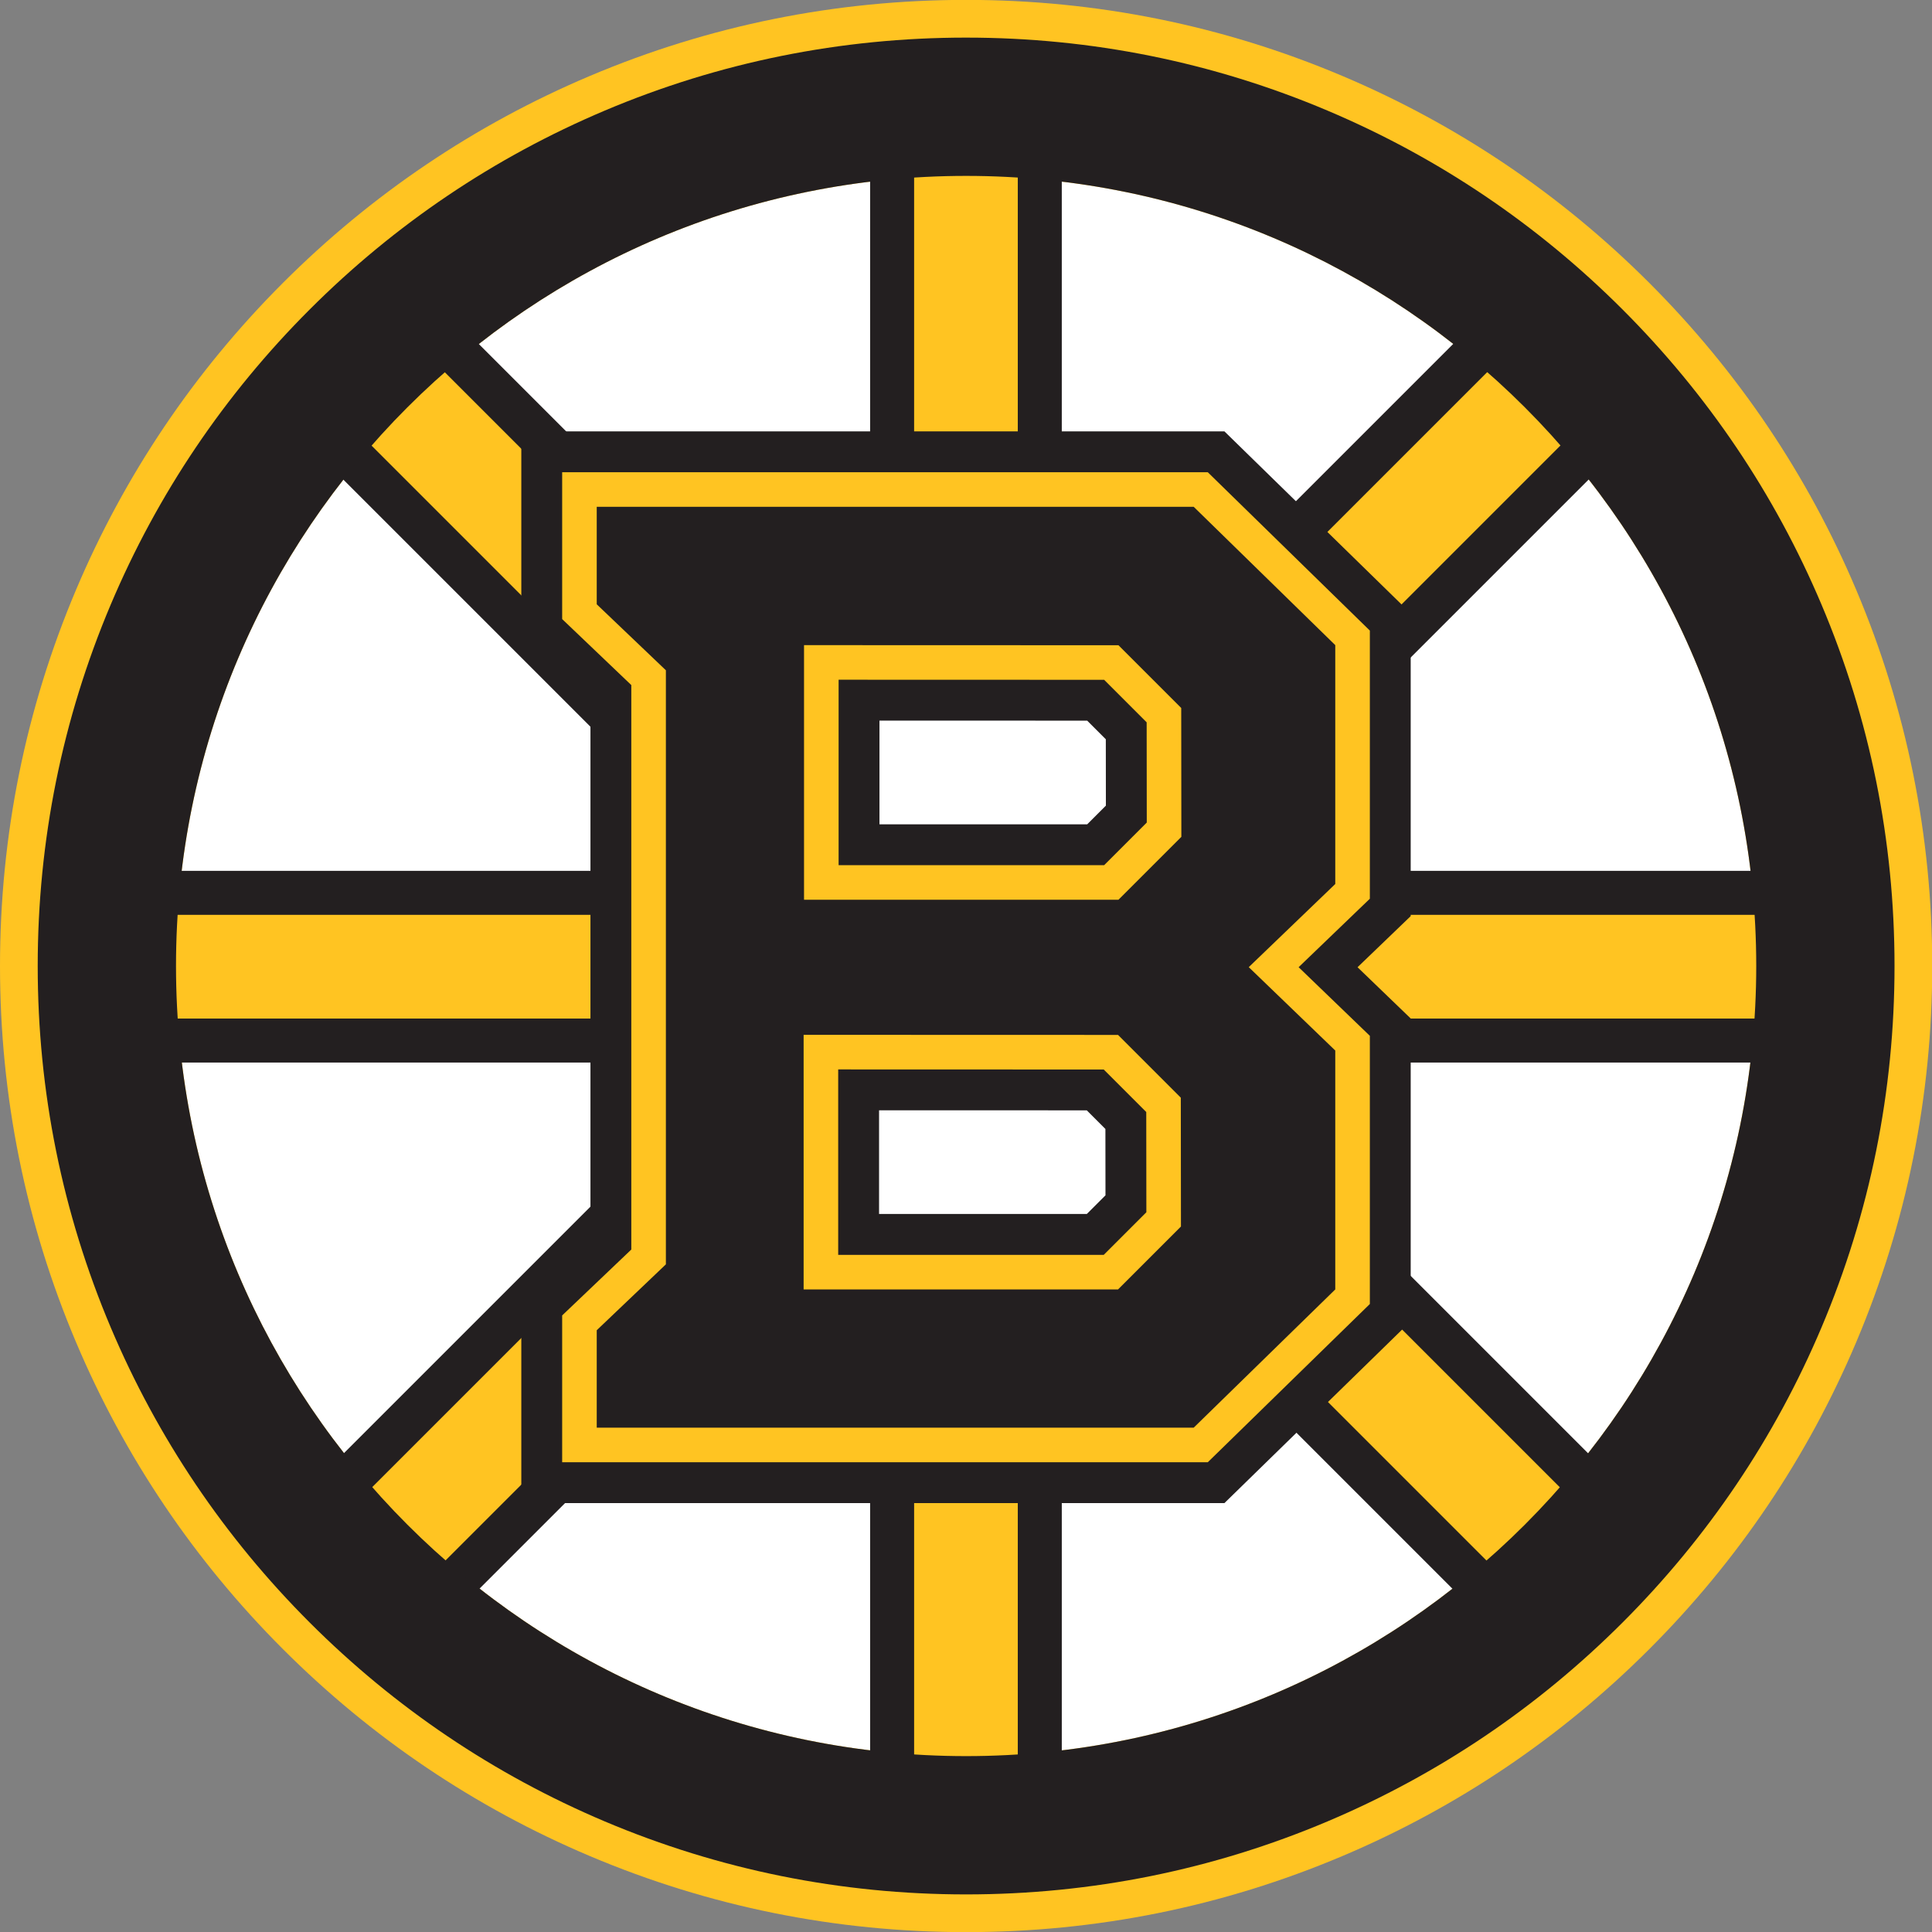 <?xml version="1.0" encoding="UTF-8" standalone="no"?>
<!-- Generator: Adobe Illustrator 13.0.0, SVG Export Plug-In . SVG Version: 6.00 Build 14948)  -->

<svg
   xmlns:dc="http://purl.org/dc/elements/1.1/"
   xmlns:cc="http://creativecommons.org/ns#"
   xmlns:rdf="http://www.w3.org/1999/02/22-rdf-syntax-ns#"
   xmlns:svg="http://www.w3.org/2000/svg"
   xmlns="http://www.w3.org/2000/svg"
   xmlns:sodipodi="http://sodipodi.sourceforge.net/DTD/sodipodi-0.dtd"
   xmlns:inkscape="http://www.inkscape.org/namespaces/inkscape"
   version="1.1"
   id="Layer_8"
   x="0px"
   y="0px"
   width="128"
   height="128"
   viewBox="0 0 128 128"
   enable-background="new 0 0 226.979 226.979"
   xml:space="preserve"
   inkscape:version="0.91 r13725"
   sodipodi:docname="bos.svg"><rect x="0" y="0" width="128" height="128" fill="#808080" stroke="none"/><defs
     id="defs53" /><sodipodi:namedview
     pagecolor="#ffffff"
     bordercolor="#666666"
     borderopacity="1"
     objecttolerance="10"
     gridtolerance="10"
     guidetolerance="10"
     inkscape:pageopacity="0"
     inkscape:pageshadow="2"
     inkscape:window-width="1920"
     inkscape:window-height="1017"
     id="namedview51"
     showgrid="false"
     inkscape:zoom="1.0397437"
     inkscape:cx="-5.2897649"
     inkscape:cy="113.4895"
     inkscape:window-x="-8"
     inkscape:window-y="-8"
     inkscape:window-maximized="1"
     inkscape:current-layer="Layer_8" /><g
     id="g3383"
     transform="matrix(0.564,0,0,0.564,0,55.817)"><g
       transform="translate(0,-98.979)"
       id="Layer_7"><g
         id="g4"><path
           style="fill:#ffffff"
           inkscape:connector-curvature="0"
           id="path6"
           d="m 113.49,216.642 c -27.553,0 -53.457,-10.73 -72.94,-30.213 C 21.068,166.945 10.338,141.04 10.338,113.49 10.338,85.937 21.067,60.033 40.55,40.551 60.033,21.069 85.937,10.339 113.49,10.339 c 27.552,0 53.455,10.73 72.938,30.212 19.482,19.482 30.214,45.387 30.214,72.939 0,27.551 -10.731,53.455 -30.214,72.939 -19.483,19.482 -45.387,30.213 -72.938,30.213 l 0,0 z" /><path
           style="fill:#ffc422"
           inkscape:connector-curvature="0"
           id="path8"
           d="m 113.489,20.675 c 51.258,0 92.815,41.554 92.815,92.814 0,51.257 -41.557,92.814 -92.815,92.814 -51.26,0 -92.814,-41.558 -92.814,-92.814 0,-51.26 41.554,-92.814 92.814,-92.814 M 113.489,0 C 98.178,0 83.313,3.003 69.308,8.927 55.791,14.644 43.656,22.824 33.24,33.24 22.824,43.656 14.644,55.791 8.927,69.308 3.003,83.313 0,98.177 0,113.489 c 0,15.311 3.003,30.177 8.927,44.18 5.717,13.518 13.897,25.652 24.313,36.067 10.416,10.417 22.551,18.598 36.067,24.314 14.005,5.924 28.87,8.928 44.182,8.928 15.311,0 30.177,-3.004 44.181,-8.928 13.517,-5.717 25.651,-13.897 36.067,-24.313 10.417,-10.416 18.597,-22.551 24.313,-36.067 5.924,-14.004 8.928,-28.87 8.928,-44.181 0,-15.312 -3.004,-30.177 -8.928,-44.182 C 212.333,55.79 204.154,43.656 193.737,33.24 183.321,22.824 171.186,14.644 157.67,8.927 143.667,3.003 128.8,0 113.489,0 l 0,0 z" /></g></g><g
       transform="translate(0,-98.979)"
       id="Layer_2"><g
         id="g11"><g
           id="g13"><polygon
             style="fill:#ffc422"
             id="polygon15"
             points="122.143,11.487 122.143,73.221 122.143,73.221 104.797,73.215 104.797,11.487 " /><path
             style="fill:#231f20"
             inkscape:connector-curvature="0"
             id="path17"
             d="m 124.727,8.903 0,66.903 -22.515,-0.007 0,-66.896 22.515,0 m -5.168,5.169 -12.178,0 0,56.56 12.178,0.004 0,-56.564 0,0 z" /></g><g
           id="g19"><polygon
             style="fill:#ffc422"
             id="polygon21"
             points="122.143,154.066 122.143,215.653 122.143,215.653 104.796,215.653 104.796,154.066 " /><path
             style="fill:#231f20"
             inkscape:connector-curvature="0"
             id="path23"
             d="m 124.727,151.481 0,66.756 -22.515,0 0,-66.756 22.515,0 m -5.168,5.169 -12.178,0 0,56.418 12.178,0 0,-56.418 0,0 z" /></g><g
           id="g25"><path
             style="fill:#ffc422"
             inkscape:connector-curvature="0"
             id="path27"
             d="m 179.52,191.887 -42.468,-42.468 3.499,-3.498 0.759,-0.758 -0.002,-1.072 -0.015,-14.963 50.493,50.492 -12.266,12.267 0,0 z m -132.101,0 -12.266,-12.267 52.966,-52.965 3.697,-3.696 0,24.529 -44.397,44.399 0,0 z m 168.132,-69.643 -74.903,0 -4.998,0 -2.486,-2.486 -0.757,-0.757 -1.069,0 -36.936,-0.011 -2.585,-10e-4 0,2.585 0,0.67 -5.524,0 -74.906,0 0,-17.348 74.904,0 5.574,0 0,0.808 0,2.584 2.584,0 36.935,0 1.071,0 0.757,-0.757 2.635,-2.635 4.801,0 74.903,0 0,17.348 0,0 z M 91.865,104.231 88.118,100.485 35.153,47.52 47.419,35.254 91.865,79.7 l 0,24.531 0,0 z m 49.492,-6.282 -0.016,-14.771 -0.001,-1.069 -0.757,-0.756 -3.582,-3.582 42.519,-42.517 12.267,12.266 -50.43,50.429 0,0 z" /><path
             style="fill:#231f20"
             inkscape:connector-curvature="0"
             id="path29"
             d="m 179.52,31.599 15.921,15.921 -54.793,54.792 77.489,0 0,22.515 -77.489,0 54.793,54.793 -15.921,15.921 -46.122,-46.122 5.327,-5.326 -0.017,-15.135 -7.372,-7.373 -36.935,-0.011 0,26.984 -46.982,46.982 -15.921,-15.92 54.793,-54.793 -77.488,0 0,-22.515 77.489,0 -54.794,-54.792 15.921,-15.921 47.03,47.03 0,27.076 36.935,0 7.389,-7.389 -0.016,-15.135 -5.41,-5.409 46.173,-46.173 m 0,7.309 -38.862,38.863 1.754,1.754 1.512,1.512 0.002,2.138 0.009,8.542 44.195,-44.197 -8.61,-8.612 0,0 z m -132.101,10e-4 -8.611,8.611 50.472,50.472 0,-17.222 -41.861,-41.861 0,0 z m 165.548,68.572 -72.319,0 -3.731,0 -1.878,1.878 -1.513,1.514 -2.142,0 -36.935,0 -5.169,0 0,-3.392 -2.989,0 -72.32,0 0,12.178 72.321,0 2.941,0 0,-3.256 5.171,0.002 36.934,0.012 2.14,0.001 1.514,1.513 1.729,1.729 3.929,0 72.319,0 0,-12.179 -0.002,0 z m -123.735,21.715 -50.424,50.424 8.611,8.611 41.813,-41.813 0,-17.222 0,0 z m 54.652,6.177 0.009,8.715 0.003,2.145 -1.516,1.517 -1.673,1.67 38.813,38.813 8.61,-8.611 -44.246,-44.249 0,0 z" /></g></g></g><g
       transform="translate(0,-98.979)"
       id="Layer_3_copy"><g
         id="g32"><g
           id="g34"><path
             style="fill:#231f20"
             inkscape:connector-curvature="0"
             id="path36"
             d="m 142.025,172.151 -1.803,0 -70.124,0 -4.431,0 0,-4.43 0,-11.446 0,-1.897 1.374,-1.31 6.749,-6.433 0,-65.989 -6.75,-6.442 -1.372,-1.309 0,-1.896 0,-11.453 0,-4.43 4.431,0 70.125,0 1.805,0 1.291,1.262 16.631,16.25 1.334,1.304 0,1.865 0,28.059 0,1.887 -1.358,1.307 -6.846,6.578 6.849,6.6 1.355,1.307 0,1.884 0,28.063 0,1.866 -1.335,1.304 -16.631,16.239 -1.294,1.26 0,0 z m -43.194,-25.1 30.671,0 4.79,-4.79 -0.012,-11.466 -4.779,-4.78 -30.67,-0.009 0,21.045 0,0 z m 0.048,-45.776 30.67,0 4.791,-4.793 -0.012,-11.463 -4.781,-4.781 -30.668,-0.009 0,21.046 0,0 z" /><path
             style="fill:#231f20"
             inkscape:connector-curvature="0"
             id="path38"
             d="m 140.222,59.546 16.631,16.25 0,28.059 -10.164,9.768 10.164,9.795 0,28.063 -16.631,16.239 -70.124,0 0,-11.445 8.123,-7.741 0,-69.784 -8.123,-7.751 0,-11.453 70.124,0 m -45.773,46.159 36.935,0 7.389,-7.389 -0.016,-15.135 -7.373,-7.372 -36.935,-0.012 0,29.908 m -0.048,45.776 36.935,0 7.389,-7.389 -0.017,-15.135 -7.372,-7.373 -36.935,-0.011 0,29.908 m 49.432,-100.795 -3.61,0 -70.125,0 -8.86,0 0,8.86 0,11.453 0,3.792 2.743,2.618 5.379,5.133 0,62.197 -5.375,5.123 -2.747,2.618 0,3.795 0,11.445 0,8.861 8.86,0 70.125,0 3.608,0 2.581,-2.521 16.632,-16.239 2.67,-2.607 0,-3.732 0,-28.063 0,-3.768 -2.712,-2.613 -3.533,-3.405 3.525,-3.388 2.72,-2.615 0,-3.774 0,-28.06 0,-3.73 -2.668,-2.607 -16.632,-16.25 -2.581,-2.523 0,0 z m -40.523,46.158 0,-12.184 24.403,0.007 2.186,2.187 0.009,7.795 -2.193,2.194 -24.405,0 0,10e-4 z m -0.048,45.776 0,-12.183 24.402,0.007 2.187,2.188 0.009,7.794 -2.193,2.193 -24.405,0 0,0.001 z" /></g><g
           id="g40"><path
             style="fill:#231f20"
             inkscape:connector-curvature="0"
             id="path42"
             d="m 141.048,169.751 -0.826,0 -70.124,0 -2.031,0 0,-2.03 0,-11.444 0,-0.87 0.629,-0.6 7.493,-7.143 0,-68.045 -7.494,-7.151 -0.628,-0.6 0,-0.869 0,-11.453 0,-2.031 2.031,0 70.125,0 0.826,0 0.593,0.578 16.631,16.251 0.612,0.597 0,0.855 0,28.059 0,0.865 -0.625,0.599 -8.641,8.306 8.644,8.329 0.622,0.599 0,0.864 0,28.063 0,0.857 -0.613,0.597 -16.631,16.239 -0.593,0.578 0,0 z m -44.616,-20.299 34.065,0 6.197,-6.197 -0.016,-13.456 -6.182,-6.183 -34.065,-0.011 0,25.847 0.001,0 z m 0.048,-45.779 34.063,0 6.198,-6.197 -0.015,-13.454 -6.184,-6.184 -34.062,-0.01 0,25.845 0,0 z" /><path
             style="fill:#ffc422"
             inkscape:connector-curvature="0"
             id="path44"
             d="m 140.222,59.546 16.631,16.25 0,28.059 -10.164,9.768 10.164,9.795 0,28.063 -16.631,16.239 -70.124,0 0,-11.445 8.123,-7.741 0,-69.784 -8.123,-7.751 0,-11.453 70.124,0 m -45.773,46.159 36.935,0 7.389,-7.389 -0.016,-15.135 -7.373,-7.372 -36.935,-0.012 0,29.908 m -0.048,45.776 36.935,0 7.389,-7.389 -0.017,-15.135 -7.372,-7.373 -36.935,-0.011 0,29.908 m 47.476,-95.996 -1.655,0 -70.124,0 -4.061,0 0,4.061 0,11.453 0,1.738 1.257,1.2 6.865,6.551 0,66.307 -6.863,6.541 -1.259,1.2 0,1.739 0,11.445 0,4.062 4.061,0 70.125,0 1.653,0 1.184,-1.155 16.631,-16.239 1.225,-1.195 0,-1.711 0,-28.063 0,-1.728 -1.244,-1.197 -7.123,-6.865 7.119,-6.845 1.248,-1.198 0,-1.729 0,-28.061 0,-1.709 -1.224,-1.195 -16.631,-16.25 -1.184,-1.157 0,0 z m -43.366,46.158 0,-21.784 31.191,0.01 4.995,4.996 0.013,11.771 -5.008,5.008 -31.191,0 0,-0.001 z m -0.049,45.778 0,-21.784 31.191,0.01 4.996,4.996 0.013,11.771 -5.009,5.008 -31.191,0 0,-0.001 z" /></g></g></g><g
       transform="translate(0,-98.979)"
       id="Layer_6"><g
         id="g47"><path
           style="fill:#231f20"
           inkscape:connector-curvature="0"
           id="path49"
           d="m 113.489,20.675 c 51.258,0 92.815,41.554 92.815,92.814 0,51.257 -41.557,92.814 -92.815,92.814 -51.26,0 -92.814,-41.558 -92.814,-92.814 0,-51.26 41.554,-92.814 92.814,-92.814 m 0,-16.244 c -14.715,0 -29,2.885 -42.456,8.577 C 58.044,18.502 46.383,26.363 36.372,36.374 26.361,46.384 18.5,58.046 13.006,71.034 7.316,84.489 4.43,98.773 4.43,113.489 c 0,14.715 2.886,28.999 8.577,42.455 5.494,12.987 13.355,24.649 23.366,34.659 10.01,10.012 21.672,17.873 34.66,23.367 13.457,5.692 27.741,8.577 42.456,8.577 14.716,0 29,-2.885 42.456,-8.577 12.987,-5.494 24.649,-13.355 34.66,-23.366 10.011,-10.011 17.873,-21.673 23.366,-34.66 5.692,-13.456 8.577,-27.74 8.577,-42.455 0,-14.716 -2.885,-29 -8.577,-42.456 C 208.478,58.045 200.616,46.383 190.605,36.373 180.594,26.362 168.932,18.501 155.944,13.007 142.489,7.316 128.206,4.431 113.489,4.431 l 0,0 z" /></g></g></g></svg>
